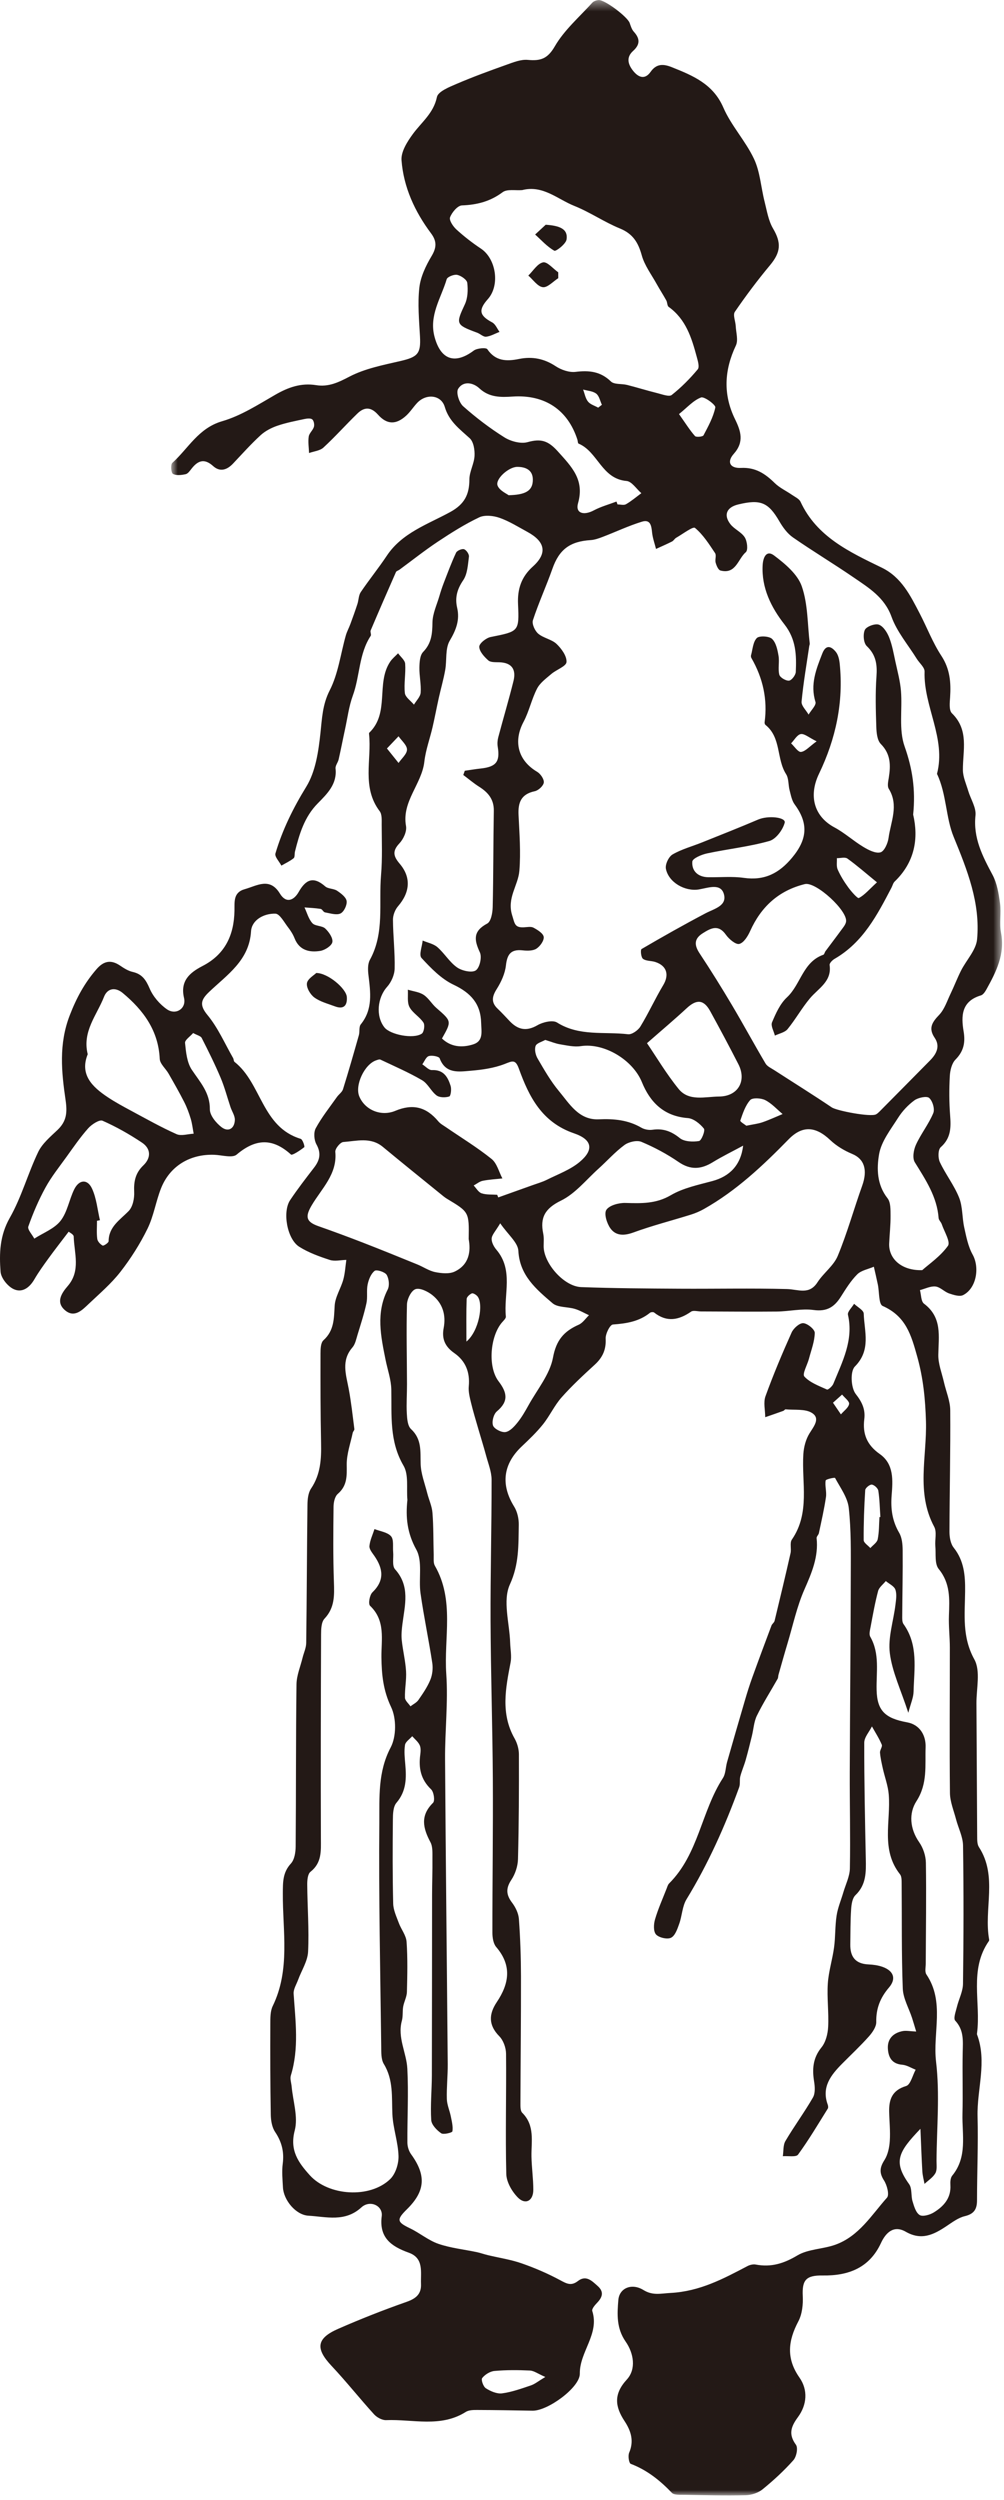 <?xml version="1.0" encoding="UTF-8"?>
<svg width="96px" height="239px" viewBox="0 0 96 239" version="1.1" xmlns="http://www.w3.org/2000/svg" xmlns:xlink="http://www.w3.org/1999/xlink">
    <!-- Generator: Sketch 60 (88103) - https://sketch.com -->
    <title>figure7</title>
    <desc>Created with Sketch.</desc>
    <defs>
        <polygon id="path-1" points="0.882 0.437 80.328 0.437 80.328 238.992 0.882 238.992"></polygon>
    </defs>
    <g id="页面-1" stroke="none" stroke-width="1" fill="none" fill-rule="evenodd">
        <g id="桌面端-HD" transform="translate(-583, -685)">
            <g id="figure7" transform="translate(583, 684)">
                <g id="编组" transform="translate(15.484, 0.572)">
                    <mask id="mask-2" fill="white">
                        <use xlink:href="#path-1"></use>
                    </mask>
                    <g id="Clip-2"></g>
                    <path d="M64.164,134.529 C64.473,134.982 64.698,135.312 64.922,135.643 C65.202,135.314 65.643,135.012 65.705,134.648 C65.749,134.393 65.277,134.052 65.035,133.75 C64.779,133.979 64.523,134.208 64.164,134.529 M41.713,39.401 L42.067,39.125 C41.894,38.761 41.813,38.286 41.526,38.062 C41.205,37.812 40.698,37.789 40.272,37.668 C40.42,38.058 40.489,38.508 40.74,38.82 C40.959,39.095 41.381,39.214 41.713,39.401 M62.599,71.3 C61.859,70.937 61.429,70.545 61.084,70.607 C60.732,70.671 60.464,71.18 60.159,71.494 C60.477,71.788 60.826,72.345 61.105,72.313 C61.526,72.266 61.898,71.807 62.599,71.3 M21.515,71.983 C21.971,72.55 22.298,72.959 22.625,73.367 C22.915,72.941 23.431,72.514 23.432,72.087 C23.433,71.664 22.914,71.239 22.624,70.817 C22.296,71.161 21.97,71.505 21.515,71.983 M29.114,128.684 C30.325,127.673 30.764,125.078 30.17,124.357 C30.046,124.208 29.749,124.026 29.63,124.078 C29.418,124.169 29.143,124.422 29.136,124.615 C29.091,125.864 29.114,127.113 29.114,128.684 M33.147,47.771 C34.65,47.734 35.481,47.424 35.464,46.258 C35.453,45.365 34.784,45.056 33.964,45.062 C33.155,45.068 31.85,46.227 32.094,46.854 C32.279,47.331 32.963,47.623 33.147,47.771 M55.88,108.048 C56.546,107.91 57.003,107.862 57.427,107.715 C58.078,107.49 58.707,107.196 59.346,106.932 C58.8,106.475 58.307,105.916 57.686,105.601 C57.289,105.398 56.463,105.353 56.249,105.594 C55.779,106.123 55.54,106.866 55.303,107.554 C55.267,107.662 55.747,107.939 55.88,108.048 M68.607,145.461 C68.636,145.459 68.666,145.457 68.696,145.455 C68.639,144.615 68.625,143.77 68.498,142.941 C68.462,142.707 68.11,142.383 67.875,142.358 C67.676,142.338 67.258,142.681 67.246,142.881 C67.145,144.474 67.088,146.071 67.099,147.665 C67.101,147.92 67.514,148.172 67.737,148.425 C67.98,148.148 68.373,147.9 68.438,147.589 C68.58,146.897 68.561,146.172 68.607,145.461 M68.369,84.779 C67.291,83.899 66.449,83.158 65.539,82.505 C65.316,82.345 64.875,82.474 64.536,82.47 C64.554,82.835 64.475,83.242 64.614,83.556 C64.879,84.154 65.232,84.725 65.62,85.257 C65.913,85.66 66.517,86.345 66.636,86.282 C67.182,85.993 67.603,85.485 68.369,84.779 M49.441,40.014 C50.089,40.932 50.481,41.564 50.969,42.116 C51.079,42.242 51.711,42.183 51.782,42.048 C52.236,41.188 52.721,40.308 52.914,39.378 C52.963,39.137 51.856,38.309 51.548,38.426 C50.807,38.706 50.224,39.386 49.441,40.014 M36.658,227.668 C35.94,227.356 35.572,227.072 35.19,227.054 C34.059,227 32.918,226.993 31.794,227.094 C31.371,227.132 30.883,227.44 30.622,227.772 C30.497,227.933 30.724,228.59 30.976,228.75 C31.42,229.034 32.029,229.3 32.523,229.235 C33.461,229.111 34.376,228.778 35.28,228.474 C35.656,228.348 35.98,228.072 36.658,227.668 M46.38,100.156 C47.266,101.457 48.227,103.082 49.407,104.536 C50.394,105.751 51.958,105.265 53.274,105.257 C55.087,105.244 55.931,103.76 55.122,102.174 C54.25,100.467 53.347,98.777 52.424,97.097 C51.808,95.977 51.124,95.935 50.177,96.813 C49.018,97.887 47.806,98.906 46.38,100.156 M43.461,48.377 C43.496,48.469 43.53,48.561 43.564,48.652 C43.838,48.652 44.17,48.751 44.372,48.633 C44.892,48.333 45.354,47.936 45.841,47.577 C45.37,47.171 44.927,46.453 44.423,46.41 C42.037,46.204 41.687,43.617 39.838,42.838 C39.76,42.805 39.767,42.59 39.727,42.463 C38.806,39.604 36.609,38.138 33.539,38.339 C32.388,38.416 31.297,38.433 30.35,37.552 C29.749,36.993 28.808,36.823 28.325,37.598 C28.106,37.949 28.412,38.919 28.799,39.264 C30.026,40.355 31.351,41.365 32.746,42.24 C33.352,42.62 34.307,42.879 34.959,42.698 C36.231,42.343 36.921,42.544 37.85,43.576 C39.186,45.061 40.423,46.291 39.787,48.534 C39.516,49.486 40.31,49.744 41.296,49.22 C41.973,48.859 42.737,48.652 43.461,48.377 M72.696,121.856 C73.339,121.28 74.439,120.537 75.154,119.533 C75.421,119.155 74.801,118.167 74.564,117.463 C74.496,117.256 74.278,117.076 74.264,116.875 C74.113,114.844 73.025,113.221 71.989,111.545 C71.74,111.144 71.871,110.359 72.096,109.867 C72.571,108.826 73.312,107.897 73.753,106.845 C73.916,106.453 73.691,105.688 73.361,105.392 C73.134,105.189 72.312,105.358 71.953,105.619 C71.345,106.062 70.796,106.651 70.396,107.282 C69.69,108.398 68.785,109.539 68.573,110.769 C68.335,112.141 68.357,113.684 69.38,114.984 C69.691,115.38 69.663,116.082 69.669,116.645 C69.679,117.532 69.575,118.421 69.537,119.309 C69.476,120.737 70.689,121.915 72.696,121.856 M36.652,99.845 C36.347,100.021 35.825,100.15 35.729,100.423 C35.607,100.769 35.724,101.289 35.926,101.631 C36.549,102.7 37.171,103.791 37.96,104.739 C38.971,105.951 39.861,107.521 41.769,107.435 C43.23,107.37 44.572,107.496 45.844,108.237 C46.136,108.407 46.559,108.483 46.897,108.434 C47.924,108.285 48.709,108.578 49.519,109.232 C49.941,109.574 50.758,109.607 51.352,109.512 C51.587,109.475 51.97,108.51 51.819,108.321 C51.453,107.862 50.834,107.359 50.281,107.317 C47.972,107.141 46.667,105.782 45.894,103.885 C45.028,101.758 42.294,100.1 40.043,100.44 C39.407,100.537 38.716,100.371 38.06,100.264 C37.619,100.192 37.196,100.011 36.652,99.845 M32.345,117.377 C31.894,118.14 31.551,118.476 31.528,118.831 C31.505,119.18 31.733,119.61 31.978,119.899 C33.64,121.853 32.667,124.154 32.886,126.293 C32.903,126.464 32.671,126.673 32.527,126.84 C31.386,128.151 31.132,131.093 32.189,132.481 C33.008,133.555 33.173,134.394 32.032,135.35 C31.715,135.616 31.525,136.329 31.658,136.709 C31.772,137.033 32.469,137.391 32.846,137.335 C33.268,137.273 33.685,136.811 33.989,136.435 C34.401,135.925 34.732,135.346 35.051,134.771 C35.883,133.265 37.096,131.817 37.392,130.212 C37.698,128.548 38.433,127.699 39.852,127.071 C40.24,126.899 40.51,126.474 40.833,126.164 C40.384,125.958 39.952,125.699 39.482,125.56 C38.773,125.348 37.843,125.439 37.35,125.018 C35.795,123.686 34.203,122.367 34.08,120.01 C34.039,119.214 33.094,118.465 32.345,117.377 M29.33,118.882 C29.374,116.301 29.372,116.304 27.272,115.043 C27.041,114.905 26.834,114.728 26.625,114.557 C24.788,113.065 22.944,111.581 21.122,110.071 C19.961,109.109 18.617,109.515 17.343,109.605 C17.052,109.626 16.548,110.243 16.577,110.546 C16.783,112.679 15.264,114.056 14.315,115.667 C13.673,116.756 13.784,117.239 14.974,117.655 C16.41,118.158 17.838,118.689 19.257,119.239 C20.985,119.91 22.703,120.61 24.419,121.309 C24.998,121.545 25.537,121.923 26.136,122.043 C26.736,122.163 27.483,122.236 27.996,121.99 C29.402,121.319 29.54,120.027 29.33,118.882 M32.057,114.649 C32.091,114.734 32.125,114.818 32.158,114.902 C33.244,114.514 34.329,114.128 35.413,113.739 C35.879,113.57 36.363,113.436 36.803,113.217 C37.866,112.685 39.039,112.261 39.929,111.521 C41.321,110.363 41.163,109.379 39.412,108.779 C36.321,107.723 35.096,105.27 34.128,102.59 C33.796,101.671 33.502,101.861 32.758,102.151 C31.755,102.54 30.629,102.701 29.541,102.791 C28.401,102.886 27.123,103.115 26.557,101.609 C26.488,101.422 25.827,101.297 25.519,101.39 C25.253,101.469 25.098,101.903 24.896,102.179 C25.202,102.372 25.516,102.741 25.813,102.728 C26.942,102.678 27.338,103.405 27.602,104.234 C27.703,104.549 27.622,105.203 27.47,105.253 C27.107,105.371 26.542,105.364 26.258,105.151 C25.728,104.752 25.432,104.024 24.874,103.698 C23.6,102.953 22.23,102.363 20.89,101.727 C20.791,101.68 20.622,101.751 20.494,101.793 C19.371,102.159 18.425,104.18 18.872,105.249 C19.42,106.564 20.972,107.186 22.309,106.626 C23.99,105.922 25.274,106.248 26.43,107.634 C26.623,107.865 26.913,108.02 27.169,108.196 C28.626,109.195 30.144,110.12 31.516,111.222 C32.035,111.638 32.218,112.454 32.554,113.088 C31.927,113.158 31.289,113.189 30.674,113.313 C30.366,113.375 30.095,113.608 29.808,113.763 C30.057,114.022 30.262,114.409 30.567,114.51 C31.027,114.662 31.556,114.613 32.057,114.649 M34.443,18.602 C33.811,18.654 33.004,18.485 32.579,18.801 C31.395,19.685 30.139,20.011 28.684,20.065 C28.272,20.08 27.726,20.732 27.55,21.201 C27.444,21.489 27.839,22.077 28.161,22.371 C28.888,23.035 29.676,23.647 30.499,24.194 C31.958,25.167 32.337,27.702 31.17,29.016 C30.23,30.074 30.353,30.597 31.583,31.253 C31.891,31.418 32.052,31.847 32.279,32.156 C31.852,32.321 31.436,32.568 30.996,32.619 C30.73,32.649 30.439,32.345 30.143,32.236 C28.081,31.476 28.089,31.4 28.964,29.522 C29.245,28.92 29.273,28.143 29.195,27.471 C29.16,27.171 28.614,26.79 28.238,26.706 C27.935,26.639 27.295,26.892 27.227,27.123 C26.694,28.922 25.519,30.58 26.066,32.629 C26.649,34.815 28.001,35.302 29.816,33.944 C30.124,33.712 30.998,33.639 31.114,33.813 C31.897,34.969 32.963,34.985 34.144,34.745 C35.417,34.487 36.548,34.713 37.649,35.439 C38.178,35.788 38.941,36.053 39.551,35.979 C40.856,35.819 41.94,35.938 42.931,36.898 C43.244,37.204 43.959,37.096 44.477,37.227 C45.45,37.474 46.411,37.775 47.387,38.017 C47.84,38.13 48.498,38.384 48.744,38.188 C49.657,37.468 50.488,36.627 51.231,35.737 C51.422,35.507 51.238,34.918 51.13,34.518 C50.645,32.72 50.101,30.95 48.451,29.765 C48.304,29.658 48.331,29.341 48.226,29.151 C47.933,28.62 47.601,28.112 47.307,27.583 C46.807,26.677 46.146,25.809 45.879,24.838 C45.543,23.625 45.043,22.783 43.791,22.271 C42.291,21.659 40.932,20.713 39.429,20.113 C37.827,19.473 36.422,18.094 34.443,18.602 M55.574,109.952 C54.547,110.508 53.582,110.977 52.675,111.533 C51.553,112.224 50.546,112.302 49.393,111.511 C48.291,110.754 47.084,110.109 45.848,109.59 C45.417,109.41 44.632,109.593 44.226,109.892 C43.324,110.556 42.57,111.411 41.734,112.165 C40.566,113.216 39.526,114.537 38.158,115.207 C36.617,115.96 36.144,116.84 36.458,118.361 C36.538,118.748 36.499,119.161 36.498,119.561 C36.489,121.186 38.427,123.413 40.086,123.476 C43.227,123.593 46.372,123.609 49.515,123.629 C52.934,123.65 56.356,123.57 59.773,123.662 C60.846,123.692 61.886,124.251 62.681,123.017 C63.255,122.128 64.23,121.434 64.62,120.491 C65.527,118.304 66.159,116.009 66.958,113.777 C67.497,112.266 67.153,111.222 66.003,110.746 C65.244,110.431 64.491,109.979 63.904,109.422 C62.505,108.093 61.233,108.006 59.921,109.349 C57.465,111.861 54.919,114.268 51.809,116.019 C51.421,116.236 51.001,116.416 50.575,116.549 C48.742,117.121 46.874,117.598 45.075,118.256 C44.166,118.588 43.388,118.574 42.876,117.853 C42.535,117.373 42.25,116.442 42.5,116.082 C42.801,115.648 43.699,115.411 44.326,115.43 C45.84,115.475 47.239,115.521 48.659,114.69 C49.834,114.001 51.271,113.704 52.622,113.34 C54.3,112.89 55.35,111.81 55.574,109.952 M23.471,143.822 C23.368,142.719 23.612,141.422 23.1,140.548 C21.732,138.209 21.979,135.75 21.932,133.267 C21.914,132.319 21.574,131.378 21.384,130.433 C20.931,128.181 20.445,125.941 21.584,123.713 C21.777,123.336 21.71,122.676 21.487,122.303 C21.322,122.028 20.521,121.778 20.339,121.922 C19.984,122.201 19.77,122.747 19.67,123.218 C19.546,123.802 19.681,124.441 19.553,125.025 C19.332,126.04 19.007,127.034 18.703,128.032 C18.575,128.45 18.486,128.932 18.212,129.248 C17.129,130.495 17.597,131.819 17.853,133.172 C18.096,134.453 18.234,135.754 18.4,137.048 C18.415,137.16 18.268,137.283 18.242,137.409 C18.03,138.419 17.659,139.434 17.669,140.444 C17.681,141.509 17.735,142.448 16.82,143.24 C16.533,143.488 16.414,144.041 16.409,144.457 C16.383,146.863 16.36,149.272 16.444,151.676 C16.488,152.952 16.527,154.129 15.546,155.172 C15.236,155.502 15.219,156.173 15.217,156.69 C15.191,163.196 15.179,169.702 15.199,176.209 C15.202,177.384 15.299,178.506 14.204,179.374 C13.932,179.588 13.89,180.187 13.893,180.608 C13.909,182.745 14.078,184.887 13.975,187.015 C13.93,187.923 13.349,188.803 13.021,189.699 C12.859,190.139 12.563,190.597 12.592,191.03 C12.767,193.647 13.122,196.258 12.326,198.848 C12.23,199.161 12.371,199.546 12.403,199.897 C12.53,201.306 13.036,202.81 12.698,204.104 C12.2,206.002 13.038,207.16 14.14,208.384 C15.923,210.361 19.882,210.627 21.819,208.757 C22.34,208.253 22.641,207.287 22.621,206.546 C22.583,205.21 22.094,203.889 22.035,202.551 C21.963,200.907 22.145,199.272 21.218,197.75 C20.942,197.296 20.976,196.626 20.968,196.055 C20.88,188.927 20.723,181.8 20.786,174.674 C20.805,172.279 20.633,169.832 21.868,167.491 C22.423,166.441 22.426,164.703 21.913,163.626 C21.157,162.04 21.006,160.526 20.987,158.863 C20.967,157.182 21.401,155.37 19.9,153.942 C19.711,153.761 19.856,152.917 20.126,152.656 C21.311,151.508 21.146,150.384 20.31,149.172 C20.106,148.878 19.811,148.528 19.84,148.228 C19.891,147.678 20.151,147.146 20.323,146.608 C20.866,146.822 21.562,146.907 21.904,147.292 C22.187,147.614 22.06,148.287 22.109,148.804 C22.162,149.365 21.986,150.114 22.292,150.454 C23.748,152.075 23.228,153.869 22.998,155.664 C22.932,156.179 22.878,156.711 22.931,157.223 C23.032,158.219 23.283,159.203 23.342,160.201 C23.392,161.04 23.21,161.891 23.237,162.733 C23.246,163.012 23.58,163.28 23.764,163.555 C24.021,163.355 24.348,163.202 24.523,162.949 C24.95,162.332 25.387,161.699 25.665,161.014 C25.863,160.528 25.928,159.927 25.849,159.406 C25.509,157.182 25.041,154.975 24.725,152.748 C24.527,151.348 24.945,149.697 24.318,148.564 C23.446,146.986 23.291,145.482 23.471,143.822 M71.83,78.302 C72.356,80.553 72.008,82.832 70.064,84.701 C69.91,84.848 69.86,85.096 69.756,85.294 C68.392,87.903 67.042,90.52 64.316,92.095 C64.102,92.219 63.814,92.514 63.841,92.689 C64.072,94.266 62.759,94.911 61.949,95.884 C61.177,96.81 60.585,97.877 59.824,98.811 C59.562,99.131 59.023,99.232 58.609,99.432 C58.504,99.005 58.196,98.495 58.335,98.165 C58.693,97.315 59.101,96.392 59.761,95.777 C61.088,94.542 61.276,92.395 63.242,91.703 C63.338,91.669 63.366,91.471 63.446,91.363 C63.942,90.693 64.452,90.031 64.944,89.355 C65.125,89.107 65.353,88.848 65.411,88.565 C65.624,87.532 62.526,84.688 61.472,84.948 C58.953,85.571 57.28,87.134 56.245,89.436 C56.025,89.925 55.637,90.561 55.204,90.669 C54.869,90.754 54.219,90.208 53.928,89.795 C53.202,88.762 52.476,89.165 51.708,89.65 C50.871,90.177 50.892,90.787 51.412,91.572 C52.487,93.197 53.518,94.853 54.511,96.527 C55.606,98.372 56.624,100.258 57.716,102.103 C57.88,102.381 58.258,102.547 58.555,102.739 C60.386,103.923 62.237,105.077 64.046,106.294 C64.536,106.623 67.775,107.24 68.284,106.959 C68.401,106.894 68.506,106.8 68.601,106.705 C70.217,105.073 71.835,103.442 73.446,101.805 C74.063,101.179 74.436,100.455 73.887,99.644 C73.263,98.722 73.644,98.154 74.32,97.447 C74.834,96.906 75.076,96.112 75.412,95.416 C75.76,94.691 76.047,93.935 76.409,93.216 C76.918,92.21 77.845,91.259 77.942,90.228 C78.263,86.768 77.014,83.63 75.703,80.435 C74.939,78.573 75.025,76.335 74.108,74.41 C74.999,71.009 72.81,67.956 72.922,64.633 C72.936,64.232 72.427,63.818 72.17,63.404 C71.346,62.077 70.28,60.832 69.763,59.399 C69.089,57.53 67.588,56.627 66.124,55.623 C64.218,54.315 62.228,53.121 60.329,51.802 C59.795,51.43 59.368,50.838 59.037,50.268 C57.987,48.462 57.252,48.133 55.096,48.656 C54.002,48.92 53.673,49.655 54.353,50.536 C54.726,51.02 55.411,51.294 55.728,51.799 C55.964,52.175 56.06,53.017 55.829,53.217 C55.074,53.865 54.885,55.359 53.403,54.969 C53.191,54.913 53.022,54.499 52.945,54.221 C52.863,53.929 53.036,53.524 52.889,53.304 C52.315,52.447 51.746,51.541 50.966,50.894 C50.776,50.737 49.785,51.488 49.173,51.838 C49.02,51.926 48.927,52.118 48.772,52.197 C48.272,52.45 47.754,52.672 47.242,52.907 C47.113,52.39 46.926,51.881 46.869,51.358 C46.802,50.734 46.737,50.045 45.899,50.301 C44.622,50.693 43.407,51.272 42.155,51.751 C41.783,51.893 41.387,52.036 40.995,52.062 C38.991,52.187 37.979,52.975 37.337,54.801 C36.755,56.453 36.018,58.055 35.474,59.717 C35.358,60.071 35.654,60.728 35.976,61.005 C36.476,61.434 37.269,61.546 37.737,61.992 C38.211,62.445 38.725,63.16 38.684,63.723 C38.655,64.13 37.72,64.445 37.238,64.857 C36.74,65.284 36.156,65.705 35.87,66.257 C35.347,67.268 35.114,68.425 34.581,69.429 C33.577,71.311 34.046,73.128 35.877,74.214 C36.202,74.407 36.55,74.917 36.513,75.239 C36.476,75.554 36,75.996 35.648,76.07 C34.323,76.35 34.041,77.171 34.098,78.341 C34.183,80.12 34.322,81.915 34.176,83.683 C34.06,85.09 32.965,86.277 33.49,87.94 C33.734,88.711 33.718,89.115 34.585,89.081 C34.903,89.068 35.282,88.983 35.528,89.115 C35.921,89.326 36.464,89.664 36.504,89.998 C36.546,90.354 36.162,90.892 35.809,91.121 C35.477,91.336 34.932,91.332 34.496,91.283 C33.341,91.155 33.009,91.682 32.891,92.732 C32.803,93.507 32.439,94.303 32.014,94.977 C31.558,95.698 31.459,96.259 32.11,96.872 C32.503,97.244 32.867,97.645 33.239,98.037 C34.021,98.864 34.831,99.064 35.91,98.438 C36.424,98.14 37.367,97.921 37.777,98.18 C39.902,99.523 42.298,99.034 44.57,99.303 C44.936,99.347 45.526,98.928 45.747,98.567 C46.533,97.28 47.158,95.899 47.933,94.605 C48.521,93.626 48.28,92.75 47.168,92.393 C46.78,92.269 46.289,92.316 45.996,92.093 C45.803,91.945 45.74,91.228 45.86,91.157 C47.874,89.977 49.911,88.83 51.977,87.74 C52.815,87.299 54.056,87.03 53.731,85.898 C53.433,84.863 52.3,85.285 51.461,85.436 C51.416,85.444 51.371,85.455 51.327,85.462 C49.995,85.67 48.445,84.78 48.188,83.489 C48.104,83.07 48.448,82.333 48.825,82.114 C49.691,81.61 50.699,81.343 51.643,80.963 C53.433,80.245 55.228,79.539 57,78.781 C57.991,78.359 59.68,78.561 59.547,79.081 C59.371,79.76 58.713,80.65 58.078,80.829 C56.139,81.376 54.103,81.592 52.122,82.015 C51.595,82.127 50.739,82.492 50.714,82.794 C50.642,83.68 51.236,84.273 52.236,84.291 C53.373,84.31 54.527,84.194 55.642,84.353 C57.627,84.633 59.016,83.91 60.25,82.428 C61.704,80.682 61.847,79.159 60.502,77.335 C60.227,76.963 60.139,76.445 60.016,75.981 C59.881,75.47 59.946,74.857 59.679,74.437 C58.744,72.969 59.23,70.944 57.704,69.726 C57.647,69.678 57.615,69.556 57.626,69.476 C57.921,67.29 57.465,65.254 56.366,63.341 C56.324,63.268 56.305,63.159 56.326,63.079 C56.485,62.511 56.51,61.81 56.879,61.427 C57.109,61.189 58.054,61.238 58.336,61.504 C58.721,61.868 58.859,62.549 58.956,63.117 C59.059,63.71 58.886,64.356 59.032,64.93 C59.101,65.197 59.659,65.529 59.96,65.498 C60.212,65.472 60.593,64.971 60.607,64.668 C60.677,63.07 60.648,61.561 59.523,60.122 C58.259,58.507 57.317,56.632 57.438,54.457 C57.478,53.742 57.783,52.968 58.534,53.534 C59.589,54.329 60.783,55.329 61.182,56.483 C61.775,58.192 61.723,60.114 61.941,61.944 C61.95,62.029 61.906,62.117 61.893,62.205 C61.635,63.97 61.327,65.731 61.161,67.503 C61.125,67.894 61.595,68.328 61.831,68.743 C62.067,68.333 62.586,67.84 62.489,67.531 C61.968,65.86 62.558,64.399 63.141,62.906 C63.487,62.019 63.989,62.2 64.434,62.745 C64.669,63.032 64.765,63.476 64.805,63.86 C65.187,67.554 64.439,71.049 62.832,74.392 C61.787,76.564 62.401,78.508 64.3,79.526 C65.275,80.047 66.108,80.815 67.059,81.388 C67.551,81.686 68.226,82.037 68.697,81.915 C69.063,81.821 69.407,81.054 69.475,80.549 C69.684,78.992 70.48,77.426 69.498,75.838 C69.339,75.58 69.443,75.133 69.499,74.784 C69.686,73.606 69.698,72.528 68.74,71.556 C68.388,71.2 68.324,70.48 68.306,69.92 C68.253,68.317 68.207,66.706 68.321,65.108 C68.403,63.974 68.289,63.049 67.396,62.197 C67.083,61.9 67.017,61.069 67.211,60.645 C67.359,60.323 68.194,60.015 68.551,60.147 C68.984,60.307 69.348,60.894 69.538,61.373 C69.828,62.104 69.961,62.898 70.13,63.672 C70.332,64.607 70.589,65.542 70.665,66.489 C70.808,68.26 70.442,70.173 71.011,71.783 C71.752,73.877 72.075,75.9 71.83,78.302 M71.367,164.173 C70.655,161.984 69.822,160.264 69.599,158.472 C69.411,156.973 69.949,155.391 70.137,153.842 C70.196,153.36 70.282,152.825 70.128,152.394 C70.008,152.058 69.532,151.845 69.214,151.578 C68.96,151.895 68.571,152.177 68.477,152.534 C68.176,153.67 67.973,154.833 67.755,155.99 C67.699,156.289 67.596,156.671 67.728,156.901 C68.659,158.531 68.291,160.29 68.336,162.009 C68.386,163.974 69.157,164.702 71.241,165.081 C72.492,165.308 73.059,166.353 73.02,167.463 C72.958,169.196 73.23,170.943 72.143,172.625 C71.41,173.763 71.502,175.249 72.407,176.547 C72.79,177.095 73.038,177.848 73.047,178.511 C73.097,181.719 73.046,184.929 73.034,188.138 C73.033,188.494 72.927,188.936 73.099,189.19 C74.87,191.81 73.691,194.756 74.02,197.526 C74.391,200.647 74.083,203.845 74.064,207.009 C74.062,207.409 74.133,207.875 73.952,208.192 C73.723,208.595 73.271,208.877 72.916,209.211 C72.843,208.813 72.732,208.417 72.708,208.016 C72.634,206.77 72.594,205.522 72.526,203.944 C70.392,206.17 69.904,207.086 71.443,209.232 C71.741,209.648 71.609,210.338 71.771,210.872 C71.916,211.348 72.084,211.956 72.45,212.185 C72.738,212.366 73.422,212.172 73.797,211.941 C74.757,211.353 75.466,210.56 75.391,209.325 C75.372,209.025 75.39,208.635 75.564,208.423 C77.038,206.626 76.496,204.519 76.545,202.514 C76.594,200.554 76.528,198.591 76.566,196.63 C76.587,195.554 76.701,194.52 75.854,193.606 C75.655,193.392 75.903,192.743 76.008,192.308 C76.187,191.562 76.584,190.83 76.595,190.088 C76.655,185.678 76.664,181.266 76.599,176.857 C76.585,176.02 76.149,175.192 75.93,174.354 C75.712,173.518 75.356,172.677 75.347,171.834 C75.296,167.201 75.34,162.569 75.337,157.935 C75.336,156.912 75.212,155.887 75.25,154.865 C75.307,153.3 75.399,151.803 74.275,150.428 C73.867,149.929 74.018,148.982 73.951,148.237 C73.897,147.618 74.109,146.886 73.842,146.389 C72.091,143.125 73.153,139.673 73.054,136.31 C72.992,134.218 72.803,132.23 72.229,130.161 C71.639,128.038 71.139,126.265 68.911,125.277 C68.523,125.104 68.602,123.943 68.454,123.24 C68.336,122.667 68.2,122.098 68.071,121.527 C67.534,121.761 66.867,121.874 66.483,122.257 C65.858,122.881 65.383,123.662 64.904,124.414 C64.295,125.37 63.588,125.839 62.314,125.665 C61.171,125.508 59.969,125.801 58.791,125.813 C56.374,125.839 53.955,125.81 51.539,125.803 C51.22,125.803 50.809,125.676 50.597,125.822 C49.417,126.638 48.27,126.864 47.059,125.904 C46.981,125.843 46.751,125.863 46.665,125.932 C45.629,126.767 44.418,126.959 43.119,127.052 C42.842,127.072 42.404,127.943 42.428,128.403 C42.482,129.44 42.145,130.196 41.391,130.888 C40.293,131.894 39.195,132.91 38.212,134.021 C37.524,134.799 37.085,135.783 36.433,136.598 C35.825,137.358 35.108,138.04 34.396,138.714 C32.608,140.409 32.386,142.373 33.676,144.456 C33.984,144.951 34.131,145.623 34.12,146.21 C34.083,148.127 34.162,149.953 33.271,151.901 C32.564,153.45 33.237,155.6 33.297,157.483 C33.316,158.111 33.452,158.76 33.337,159.362 C32.864,161.818 32.374,164.248 33.715,166.619 C33.969,167.067 34.13,167.628 34.132,168.137 C34.143,171.48 34.132,174.824 34.045,178.166 C34.027,178.834 33.785,179.576 33.413,180.138 C32.875,180.947 32.903,181.564 33.476,182.32 C33.813,182.763 34.092,183.345 34.132,183.883 C34.265,185.704 34.327,187.533 34.331,189.358 C34.338,193.41 34.292,197.461 34.279,201.513 C34.278,201.819 34.269,202.229 34.452,202.412 C35.675,203.632 35.312,205.133 35.334,206.58 C35.352,207.648 35.512,208.714 35.51,209.781 C35.508,210.836 34.752,211.242 34.032,210.512 C33.463,209.935 32.945,209.034 32.926,208.264 C32.832,204.433 32.939,200.598 32.903,196.766 C32.897,196.197 32.648,195.491 32.255,195.092 C31.195,194.016 31.261,192.96 32.019,191.828 C33.207,190.056 33.476,188.333 31.965,186.568 C31.681,186.236 31.598,185.656 31.598,185.191 C31.594,180.289 31.668,175.386 31.639,170.485 C31.609,165.453 31.444,160.421 31.422,155.389 C31.403,150.891 31.527,146.393 31.521,141.895 C31.52,141.129 31.202,140.359 30.999,139.599 C30.77,138.745 30.501,137.901 30.256,137.05 C30.012,136.204 29.753,135.36 29.547,134.505 C29.425,133.996 29.29,133.458 29.339,132.951 C29.463,131.631 29.04,130.542 27.962,129.79 C27.061,129.163 26.742,128.421 26.939,127.383 C27.173,126.153 26.851,125.039 25.861,124.244 C25.424,123.893 24.664,123.523 24.241,123.673 C23.831,123.82 23.444,124.614 23.429,125.135 C23.361,127.673 23.425,130.214 23.432,132.754 C23.435,133.69 23.364,134.629 23.415,135.561 C23.444,136.072 23.491,136.743 23.817,137.048 C24.864,138.02 24.701,139.181 24.738,140.391 C24.766,141.32 25.131,142.241 25.364,143.162 C25.524,143.797 25.82,144.417 25.868,145.058 C25.972,146.389 25.947,147.729 25.985,149.066 C25.995,149.42 25.936,149.835 26.099,150.118 C27.997,153.412 26.949,157.011 27.188,160.463 C27.374,163.163 27.056,165.893 27.072,168.609 C27.134,178.326 27.247,188.041 27.327,197.758 C27.336,198.871 27.21,199.986 27.242,201.098 C27.258,201.65 27.509,202.194 27.62,202.747 C27.714,203.225 27.848,203.725 27.775,204.185 C27.755,204.312 26.921,204.523 26.698,204.369 C26.276,204.074 25.777,203.56 25.749,203.11 C25.66,201.693 25.804,200.264 25.809,198.838 C25.825,193.09 25.821,187.342 25.83,181.593 C25.831,180.434 25.878,179.276 25.864,178.117 C25.859,177.588 25.907,176.985 25.674,176.546 C24.963,175.211 24.672,174.008 25.921,172.78 C26.121,172.583 25.999,171.74 25.734,171.488 C24.742,170.541 24.531,169.443 24.7,168.182 C24.74,167.878 24.767,167.521 24.643,167.26 C24.491,166.938 24.177,166.691 23.931,166.412 C23.69,166.689 23.29,166.941 23.241,167.248 C23.146,167.853 23.216,168.49 23.269,169.109 C23.383,170.42 23.379,171.657 22.425,172.775 C22.102,173.153 22.087,173.855 22.082,174.409 C22.055,177.077 22.047,179.747 22.112,182.414 C22.127,183.035 22.425,183.659 22.648,184.263 C22.873,184.874 23.349,185.449 23.392,186.062 C23.503,187.657 23.465,189.263 23.424,190.863 C23.412,191.33 23.154,191.787 23.068,192.259 C22.988,192.706 23.061,193.185 22.941,193.618 C22.501,195.223 23.385,196.669 23.464,198.189 C23.588,200.542 23.454,202.907 23.47,205.265 C23.472,205.639 23.604,206.071 23.824,206.375 C25.284,208.386 25.188,209.9 23.435,211.626 C22.409,212.637 22.47,212.856 23.727,213.46 C24.657,213.906 25.476,214.61 26.438,214.941 C27.612,215.345 28.884,215.474 30.11,215.734 C30.463,215.809 30.803,215.934 31.154,216.018 C32.232,216.277 33.346,216.441 34.387,216.803 C35.651,217.243 36.895,217.779 38.07,218.411 C38.69,218.744 39.128,218.997 39.772,218.498 C40.558,217.89 41.119,218.489 41.663,218.971 C42.288,219.523 42.126,220.041 41.608,220.579 C41.397,220.799 41.084,221.163 41.147,221.36 C41.856,223.572 39.926,225.261 39.957,227.357 C39.975,228.663 36.9,230.916 35.443,230.892 C33.667,230.862 31.892,230.829 30.117,230.823 C29.759,230.822 29.334,230.831 29.054,231.009 C26.647,232.533 23.989,231.692 21.438,231.795 C21.056,231.811 20.552,231.535 20.283,231.24 C18.902,229.722 17.629,228.109 16.223,226.614 C14.668,224.963 14.757,223.983 16.846,223.068 C18.994,222.126 21.183,221.263 23.4,220.485 C24.315,220.163 24.81,219.723 24.771,218.781 C24.724,217.656 25.071,216.314 23.605,215.788 C21.895,215.173 20.754,214.338 21.016,212.294 C21.145,211.291 19.889,210.707 19.068,211.458 C17.502,212.889 15.719,212.351 14.002,212.25 C12.789,212.178 11.63,210.75 11.57,209.545 C11.531,208.789 11.454,208.018 11.551,207.275 C11.698,206.152 11.458,205.194 10.821,204.244 C10.521,203.796 10.417,203.157 10.407,202.6 C10.357,199.705 10.354,196.809 10.364,193.914 C10.366,193.34 10.353,192.7 10.594,192.205 C12.289,188.722 11.535,185.036 11.559,181.427 C11.567,180.364 11.541,179.445 12.332,178.583 C12.676,178.207 12.78,177.517 12.786,176.968 C12.829,171.797 12.799,166.626 12.866,161.455 C12.875,160.604 13.241,159.757 13.447,158.909 C13.562,158.438 13.789,157.971 13.795,157.499 C13.852,153.091 13.861,148.68 13.915,144.27 C13.922,143.751 13.983,143.143 14.26,142.732 C15.171,141.38 15.249,139.912 15.216,138.372 C15.155,135.519 15.157,132.666 15.162,129.814 C15.163,129.385 15.178,128.799 15.445,128.558 C16.477,127.624 16.444,126.479 16.516,125.254 C16.565,124.414 17.103,123.61 17.338,122.768 C17.508,122.156 17.539,121.507 17.632,120.875 C17.102,120.886 16.524,121.033 16.05,120.879 C15.04,120.55 14.009,120.177 13.124,119.617 C11.964,118.88 11.507,116.284 12.258,115.16 C12.972,114.092 13.764,113.069 14.551,112.048 C15.095,111.34 15.244,110.683 14.774,109.833 C14.543,109.415 14.489,108.689 14.708,108.286 C15.279,107.235 16.039,106.283 16.734,105.298 C16.915,105.043 17.226,104.839 17.312,104.563 C17.847,102.848 18.34,101.122 18.83,99.394 C18.927,99.054 18.819,98.598 19.014,98.356 C20.19,96.902 19.938,95.28 19.745,93.636 C19.688,93.16 19.667,92.585 19.884,92.19 C21.303,89.611 20.719,86.793 20.951,84.08 C21.086,82.488 21.017,80.878 21.012,79.276 C21.01,78.838 21.055,78.29 20.82,77.98 C19.086,75.692 20.067,73.075 19.804,70.614 C19.8,70.571 19.795,70.507 19.819,70.483 C21.801,68.585 20.446,65.752 21.821,63.691 C22.023,63.389 22.325,63.15 22.58,62.883 C22.817,63.217 23.234,63.539 23.258,63.887 C23.324,64.816 23.127,65.765 23.228,66.686 C23.271,67.08 23.793,67.425 24.097,67.792 C24.322,67.411 24.71,67.04 24.739,66.646 C24.796,65.854 24.603,65.047 24.618,64.248 C24.629,63.737 24.662,63.076 24.977,62.752 C25.784,61.918 25.853,61.003 25.867,59.937 C25.88,59.089 26.287,58.246 26.531,57.403 C26.652,56.987 26.788,56.571 26.944,56.165 C27.321,55.191 27.682,54.209 28.125,53.264 C28.218,53.066 28.692,52.864 28.889,52.934 C29.113,53.013 29.386,53.416 29.355,53.643 C29.254,54.415 29.218,55.295 28.804,55.904 C28.221,56.761 28.006,57.567 28.228,58.534 C28.494,59.69 28.134,60.639 27.522,61.674 C27.072,62.436 27.253,63.54 27.086,64.48 C26.928,65.372 26.674,66.246 26.476,67.132 C26.268,68.07 26.091,69.016 25.875,69.953 C25.621,71.051 25.218,72.13 25.092,73.24 C24.852,75.389 22.914,77.048 23.339,79.4 C23.431,79.911 23.092,80.647 22.705,81.057 C22.008,81.796 22.134,82.295 22.735,83.002 C23.855,84.319 23.716,85.746 22.574,87.068 C22.286,87.401 22.087,87.926 22.09,88.361 C22.101,89.918 22.289,91.477 22.251,93.031 C22.239,93.623 21.935,94.319 21.531,94.77 C20.611,95.798 20.419,97.56 21.274,98.647 C21.822,99.343 24.025,99.782 24.838,99.253 C25.056,99.112 25.162,98.433 25.007,98.193 C24.65,97.641 23.97,97.273 23.671,96.706 C23.429,96.247 23.55,95.603 23.511,95.043 C24.022,95.199 24.603,95.257 25.027,95.538 C25.504,95.853 25.803,96.409 26.244,96.791 C27.705,98.059 27.715,98.047 26.776,99.71 C27.635,100.535 28.703,100.603 29.749,100.275 C30.767,99.957 30.542,99.039 30.523,98.228 C30.482,96.405 29.556,95.359 27.879,94.566 C26.704,94.009 25.717,92.982 24.82,92.012 C24.553,91.723 24.876,90.915 24.93,90.346 C25.408,90.55 25.975,90.657 26.343,90.98 C27.019,91.57 27.494,92.402 28.216,92.911 C28.68,93.239 29.637,93.452 30.008,93.2 C30.389,92.942 30.613,91.93 30.399,91.473 C29.843,90.279 29.734,89.449 31.102,88.721 C31.466,88.528 31.612,87.701 31.625,87.158 C31.697,84.085 31.681,81.009 31.733,77.933 C31.75,76.862 31.204,76.194 30.342,75.649 C29.807,75.311 29.321,74.896 28.814,74.516 C28.861,74.382 28.91,74.248 28.958,74.113 C29.464,74.041 29.969,73.953 30.476,73.899 C31.961,73.74 32.341,73.248 32.108,71.822 C32.06,71.529 32.081,71.204 32.157,70.916 C32.633,69.119 33.166,67.336 33.614,65.533 C33.875,64.48 33.504,63.78 32.261,63.742 C31.9,63.731 31.43,63.762 31.206,63.563 C30.813,63.215 30.35,62.707 30.341,62.26 C30.336,61.944 30.994,61.415 31.428,61.328 C34.13,60.786 34.167,60.818 34.049,58.177 C33.985,56.753 34.355,55.588 35.466,54.589 C36.875,53.321 36.659,52.209 34.934,51.272 C34.062,50.799 33.209,50.258 32.28,49.933 C31.689,49.727 30.863,49.637 30.336,49.888 C28.961,50.541 27.66,51.363 26.39,52.206 C25.125,53.046 23.935,53.994 22.712,54.892 C22.602,54.972 22.423,55.013 22.378,55.115 C21.56,56.97 20.752,58.829 19.96,60.695 C19.896,60.845 20.041,61.095 19.961,61.218 C18.816,62.959 18.939,65.059 18.251,66.933 C17.88,67.948 17.746,69.046 17.515,70.11 C17.304,71.08 17.118,72.056 16.898,73.024 C16.831,73.325 16.57,73.621 16.6,73.898 C16.765,75.383 15.807,76.31 14.896,77.235 C13.616,78.533 13.14,80.167 12.721,81.838 C12.666,82.052 12.725,82.368 12.593,82.475 C12.242,82.758 11.815,82.953 11.42,83.183 C11.218,82.792 10.762,82.329 10.852,82.019 C11.519,79.763 12.542,77.686 13.796,75.647 C14.696,74.184 14.968,72.258 15.157,70.501 C15.31,69.088 15.347,67.791 16.044,66.424 C16.861,64.824 17.084,62.935 17.582,61.178 C17.689,60.801 17.885,60.451 18.02,60.08 C18.254,59.446 18.483,58.81 18.692,58.168 C18.814,57.793 18.802,57.346 19.01,57.035 C19.808,55.854 20.712,54.742 21.501,53.556 C22.954,51.368 25.411,50.556 27.564,49.379 C28.936,48.629 29.394,47.699 29.397,46.269 C29.398,45.516 29.85,44.771 29.89,44.012 C29.92,43.445 29.802,42.667 29.426,42.322 C28.458,41.44 27.448,40.706 27.046,39.336 C26.705,38.169 25.275,38.026 24.407,38.944 C24.037,39.337 23.747,39.806 23.35,40.168 C22.392,41.042 21.521,41.039 20.657,40.069 C19.974,39.303 19.34,39.33 18.684,39.967 C17.585,41.034 16.566,42.18 15.44,43.218 C15.108,43.522 14.531,43.573 14.067,43.739 C14.047,43.214 13.959,42.678 14.035,42.165 C14.082,41.839 14.434,41.566 14.532,41.235 C14.595,41.021 14.528,40.658 14.373,40.523 C14.226,40.397 13.876,40.435 13.634,40.486 C12.763,40.674 11.878,40.84 11.039,41.129 C10.465,41.326 9.879,41.629 9.439,42.031 C8.511,42.883 7.669,43.825 6.805,44.741 C6.227,45.353 5.559,45.584 4.893,44.983 C4.063,44.234 3.453,44.449 2.846,45.216 C2.68,45.425 2.492,45.712 2.268,45.761 C1.871,45.848 1.355,45.911 1.05,45.729 C0.867,45.619 0.812,44.842 0.995,44.678 C2.527,43.302 3.475,41.36 5.764,40.695 C7.559,40.174 9.206,39.105 10.848,38.161 C12.078,37.455 13.301,37.017 14.739,37.248 C15.915,37.437 16.853,36.999 17.917,36.44 C19.396,35.666 21.138,35.327 22.801,34.943 C24.462,34.558 24.764,34.235 24.674,32.597 C24.588,31.041 24.441,29.465 24.612,27.928 C24.728,26.89 25.23,25.836 25.779,24.916 C26.27,24.096 26.295,23.493 25.731,22.736 C24.172,20.651 23.103,18.321 22.908,15.748 C22.847,14.938 23.452,13.979 23.985,13.25 C24.818,12.111 25.976,11.251 26.293,9.707 C26.401,9.176 27.478,8.746 28.188,8.441 C29.754,7.77 31.36,7.184 32.967,6.611 C33.616,6.38 34.329,6.093 34.98,6.153 C36.201,6.268 36.874,6.055 37.566,4.856 C38.465,3.302 39.916,2.05 41.15,0.686 C41.283,0.538 41.55,0.45 41.76,0.436 C42.355,0.401 44.516,2.039 44.722,2.621 C44.825,2.912 44.919,3.238 45.12,3.46 C45.714,4.115 45.739,4.677 45.052,5.297 C44.38,5.902 44.552,6.573 45.058,7.205 C45.576,7.85 46.187,8.061 46.724,7.298 C47.295,6.486 47.966,6.537 48.752,6.851 C50.78,7.66 52.705,8.46 53.678,10.706 C54.427,12.439 55.809,13.907 56.616,15.625 C57.199,16.867 57.277,18.332 57.62,19.688 C57.843,20.565 57.985,21.511 58.433,22.274 C59.235,23.638 59.186,24.532 58.141,25.785 C56.95,27.213 55.832,28.707 54.782,30.237 C54.577,30.536 54.841,31.133 54.864,31.594 C54.895,32.221 55.121,32.95 54.879,33.461 C53.764,35.818 53.648,38.144 54.793,40.492 C55.353,41.637 55.697,42.671 54.679,43.815 C53.989,44.588 54.312,45.215 55.368,45.161 C56.761,45.092 57.687,45.719 58.592,46.607 C59.06,47.067 59.698,47.358 60.249,47.74 C60.538,47.94 60.932,48.117 61.062,48.398 C62.607,51.741 65.733,53.194 68.831,54.698 C70.715,55.613 71.568,57.37 72.457,59.078 C73.157,60.422 73.698,61.86 74.526,63.122 C75.354,64.384 75.455,65.678 75.363,67.079 C75.328,67.598 75.243,68.331 75.539,68.619 C77.189,70.23 76.574,72.168 76.585,74.044 C76.59,74.71 76.902,75.38 77.097,76.041 C77.333,76.828 77.871,77.637 77.79,78.386 C77.559,80.536 78.459,82.269 79.419,84.065 C79.856,84.88 80.011,85.87 80.137,86.801 C80.261,87.722 80.054,88.693 80.229,89.598 C80.625,91.639 79.775,93.322 78.841,95.006 C78.715,95.231 78.529,95.523 78.31,95.588 C76.438,96.147 76.407,97.556 76.656,99.038 C76.831,100.084 76.67,100.923 75.88,101.722 C75.519,102.089 75.365,102.758 75.334,103.302 C75.267,104.545 75.268,105.8 75.364,107.043 C75.452,108.194 75.461,109.223 74.467,110.102 C74.203,110.336 74.197,111.126 74.38,111.522 C74.926,112.686 75.747,113.734 76.222,114.918 C76.573,115.795 76.504,116.824 76.712,117.767 C76.907,118.651 77.082,119.584 77.515,120.363 C78.207,121.605 77.885,123.592 76.609,124.24 C76.274,124.411 75.69,124.228 75.267,124.082 C74.808,123.923 74.42,123.47 73.968,123.419 C73.491,123.366 72.977,123.635 72.479,123.764 C72.602,124.208 72.574,124.841 72.871,125.064 C74.629,126.387 74.261,128.176 74.235,129.956 C74.222,130.824 74.577,131.698 74.774,132.568 C74.979,133.462 75.368,134.352 75.376,135.247 C75.406,139.122 75.31,142.998 75.302,146.875 C75.302,147.385 75.404,148.006 75.708,148.388 C76.708,149.648 76.814,151.059 76.798,152.563 C76.777,154.754 76.488,156.908 77.679,159.063 C78.294,160.179 77.871,161.851 77.881,163.271 C77.911,167.506 77.921,171.739 77.951,175.972 C77.954,176.322 77.943,176.739 78.119,177.011 C79.936,179.811 78.564,182.935 79.097,185.86 C79.104,185.901 79.097,185.956 79.073,185.99 C77.155,188.737 78.32,191.864 77.938,194.799 C77.931,194.843 77.923,194.893 77.939,194.932 C78.917,197.537 77.92,200.158 77.988,202.771 C78.057,205.439 77.938,208.111 77.936,210.782 C77.935,211.613 77.67,212.079 76.769,212.295 C76.14,212.445 75.568,212.881 75.013,213.25 C73.797,214.061 72.631,214.652 71.118,213.782 C69.962,213.119 69.206,213.884 68.753,214.863 C67.657,217.228 65.658,218.003 63.189,217.966 C61.588,217.941 61.199,218.396 61.274,219.929 C61.314,220.735 61.22,221.653 60.852,222.351 C59.872,224.205 59.674,225.892 60.959,227.726 C61.789,228.912 61.679,230.327 60.816,231.502 C60.15,232.407 59.883,233.137 60.62,234.146 C60.841,234.447 60.675,235.293 60.377,235.627 C59.483,236.633 58.479,237.557 57.429,238.411 C57.014,238.747 56.371,238.959 55.826,238.972 C53.864,239.021 51.902,238.967 49.941,238.932 C49.538,238.924 48.978,238.972 48.761,238.746 C47.628,237.565 46.396,236.571 44.829,235.975 C44.651,235.908 44.547,235.207 44.675,234.907 C45.153,233.783 44.854,232.83 44.229,231.879 C43.336,230.519 43.158,229.322 44.446,227.92 C45.371,226.914 45.11,225.397 44.338,224.287 C43.451,223.012 43.525,221.665 43.641,220.302 C43.739,219.162 44.926,218.668 46.039,219.355 C46.93,219.904 47.674,219.686 48.631,219.635 C51.411,219.49 53.669,218.288 55.984,217.069 C56.212,216.948 56.53,216.874 56.777,216.92 C58.247,217.199 59.463,216.823 60.76,216.048 C61.795,215.43 63.208,215.45 64.392,215.024 C66.651,214.211 67.846,212.189 69.326,210.529 C69.572,210.253 69.333,209.334 69.042,208.88 C68.574,208.153 68.634,207.638 69.082,206.936 C69.412,206.419 69.553,205.731 69.595,205.107 C69.658,204.178 69.553,203.238 69.535,202.303 C69.513,201.142 69.807,200.263 71.154,199.854 C71.583,199.724 71.771,198.836 72.069,198.293 C71.643,198.128 71.225,197.856 70.786,197.819 C69.774,197.735 69.461,197.084 69.412,196.285 C69.355,195.354 69.91,194.779 70.83,194.601 C71.166,194.537 71.534,194.62 72.119,194.645 C71.961,194.123 71.85,193.732 71.724,193.346 C71.418,192.409 70.873,191.482 70.837,190.537 C70.71,187.199 70.759,183.856 70.729,180.516 C70.726,180.21 70.742,179.826 70.572,179.612 C68.716,177.26 69.702,174.55 69.496,171.99 C69.429,171.148 69.113,170.326 68.927,169.49 C68.817,168.992 68.701,168.489 68.66,167.982 C68.64,167.731 68.912,167.414 68.828,167.217 C68.573,166.613 68.21,166.054 67.888,165.476 C67.631,165.994 67.154,166.51 67.154,167.029 C67.146,170.728 67.226,174.427 67.301,178.126 C67.327,179.39 67.358,180.604 66.313,181.607 C66.008,181.901 65.929,182.5 65.898,182.969 C65.823,184.078 65.839,185.194 65.82,186.307 C65.799,187.469 66.283,188.175 67.566,188.228 C68.015,188.248 68.484,188.312 68.904,188.462 C69.959,188.841 70.241,189.591 69.519,190.437 C68.678,191.419 68.276,192.45 68.302,193.732 C68.311,194.191 67.94,194.727 67.602,195.107 C66.794,196.014 65.903,196.848 65.045,197.713 C63.962,198.805 63.054,199.954 63.658,201.62 C63.702,201.74 63.726,201.918 63.667,202.014 C62.742,203.496 61.852,205.002 60.823,206.412 C60.634,206.67 59.868,206.524 59.368,206.563 C59.444,206.074 59.382,205.507 59.618,205.108 C60.448,203.697 61.43,202.371 62.245,200.954 C62.478,200.55 62.439,199.93 62.36,199.435 C62.168,198.242 62.234,197.184 63.063,196.161 C63.475,195.653 63.667,194.87 63.702,194.198 C63.773,192.822 63.579,191.431 63.669,190.058 C63.745,188.896 64.113,187.754 64.268,186.594 C64.403,185.588 64.356,184.56 64.51,183.558 C64.626,182.803 64.937,182.077 65.154,181.336 C65.377,180.577 65.764,179.817 65.779,179.053 C65.836,175.979 65.758,172.905 65.768,169.83 C65.79,163.548 65.853,157.267 65.865,150.986 C65.87,148.85 65.906,146.701 65.672,144.586 C65.562,143.591 64.863,142.654 64.364,141.723 C64.33,141.658 63.484,141.836 63.462,141.969 C63.38,142.484 63.569,143.039 63.492,143.556 C63.322,144.71 63.059,145.851 62.817,146.994 C62.782,147.163 62.583,147.323 62.598,147.474 C62.79,149.247 62.138,150.783 61.435,152.378 C60.712,154.019 60.337,155.807 59.818,157.533 C59.519,158.531 59.239,159.534 58.954,160.536 C58.918,160.664 58.934,160.814 58.871,160.925 C58.208,162.098 57.48,163.238 56.889,164.444 C56.602,165.03 56.571,165.735 56.411,166.382 C56.221,167.156 56.031,167.93 55.813,168.697 C55.665,169.22 55.438,169.723 55.302,170.25 C55.216,170.587 55.31,170.978 55.192,171.299 C53.84,175.009 52.234,178.603 50.162,181.996 C49.75,182.67 49.738,183.568 49.465,184.336 C49.289,184.828 49.079,185.474 48.682,185.676 C48.328,185.856 47.522,185.672 47.244,185.366 C46.981,185.074 47.014,184.378 47.147,183.923 C47.442,182.915 47.879,181.946 48.262,180.963 C48.326,180.797 48.377,180.604 48.497,180.485 C51.318,177.67 51.568,173.601 53.636,170.416 C53.911,169.992 53.892,169.392 54.037,168.882 C54.606,166.888 55.18,164.895 55.766,162.905 C55.974,162.191 56.199,161.481 56.452,160.782 C57.049,159.128 57.663,157.48 58.282,155.833 C58.342,155.671 58.538,155.55 58.578,155.389 C59.099,153.235 59.616,151.081 60.104,148.92 C60.201,148.493 60.014,147.933 60.231,147.616 C61.998,145.049 61.154,142.182 61.331,139.431 C61.374,138.758 61.566,138.028 61.918,137.459 C62.339,136.779 62.979,136.024 62.149,135.504 C61.502,135.097 60.486,135.245 59.633,135.161 C59.567,135.155 59.495,135.28 59.413,135.309 C58.839,135.516 58.261,135.714 57.685,135.914 C57.683,135.242 57.494,134.505 57.71,133.907 C58.457,131.847 59.31,129.821 60.207,127.818 C60.388,127.414 60.958,126.904 61.321,126.923 C61.725,126.945 62.425,127.519 62.422,127.846 C62.41,128.673 62.084,129.497 61.868,130.318 C61.714,130.91 61.205,131.782 61.429,132.027 C61.963,132.61 62.826,132.923 63.592,133.27 C63.691,133.316 64.1,132.959 64.196,132.723 C65.056,130.61 66.15,128.547 65.596,126.126 C65.528,125.831 65.974,125.425 66.182,125.07 C66.504,125.381 67.093,125.684 67.103,126.005 C67.158,127.719 67.826,129.486 66.257,131.069 C65.797,131.533 65.878,133.108 66.343,133.7 C66.967,134.493 67.27,135.19 67.157,136.1 C66.981,137.512 67.409,138.571 68.64,139.436 C70.013,140.4 69.883,141.967 69.774,143.372 C69.671,144.67 69.825,145.823 70.493,146.965 C70.766,147.431 70.821,148.067 70.826,148.627 C70.845,150.721 70.796,152.815 70.785,154.91 C70.783,155.173 70.769,155.496 70.908,155.691 C72.342,157.696 71.923,159.962 71.869,162.165 C71.856,162.721 71.602,163.27 71.367,164.173" id="Fill-1" fill="#231916" mask="url(#mask-2)"></path>
                </g>
                <path d="M18.468,99.759 C18.183,100.089 17.666,100.423 17.694,100.705 C17.783,101.581 17.872,102.569 18.341,103.272 C19.132,104.457 20.082,105.461 20.066,107.045 C20.058,107.621 20.649,108.344 21.171,108.75 C21.833,109.264 22.42,108.891 22.456,108.08 C22.475,107.678 22.183,107.263 22.043,106.851 C21.727,105.911 21.48,104.945 21.095,104.033 C20.55,102.742 19.923,101.481 19.286,100.23 C19.189,100.039 18.846,99.968 18.468,99.759 M9.556,117.654 L9.275,117.706 C9.275,118.285 9.225,118.869 9.299,119.437 C9.33,119.678 9.584,119.955 9.814,120.077 C9.908,120.127 10.383,119.813 10.385,119.662 C10.395,118.274 11.463,117.636 12.301,116.776 C12.703,116.363 12.859,115.559 12.83,114.947 C12.783,113.948 12.945,113.14 13.707,112.411 C14.452,111.697 14.448,110.819 13.573,110.234 C12.381,109.438 11.117,108.721 9.804,108.142 C9.51,108.011 8.769,108.489 8.438,108.861 C7.675,109.718 7.023,110.673 6.352,111.605 C5.661,112.565 4.913,113.501 4.349,114.53 C3.697,115.719 3.159,116.977 2.709,118.252 C2.608,118.541 3.075,119.021 3.279,119.414 C4.134,118.861 5.199,118.466 5.787,117.714 C6.446,116.874 6.611,115.683 7.1,114.696 C7.568,113.756 8.367,113.694 8.799,114.63 C9.229,115.558 9.318,116.639 9.556,117.654 M8.388,101.786 C7.605,103.724 8.805,104.902 10.322,105.907 C11.035,106.378 11.793,106.789 12.55,107.195 C13.979,107.962 15.397,108.764 16.879,109.425 C17.326,109.625 17.966,109.408 18.518,109.382 C18.427,108.903 18.376,108.413 18.235,107.948 C18.071,107.402 17.87,106.859 17.611,106.35 C17.144,105.431 16.631,104.535 16.119,103.64 C15.844,103.159 15.295,102.709 15.273,102.227 C15.148,99.536 13.722,97.583 11.732,95.93 C11.038,95.354 10.275,95.459 9.946,96.297 C9.262,98.05 7.847,99.606 8.388,101.786 M6.565,118.751 C5.825,119.728 5.211,120.51 4.63,121.313 C4.158,121.964 3.686,122.618 3.284,123.31 C2.82,124.111 2.106,124.634 1.282,124.23 C0.715,123.952 0.101,123.179 0.055,122.587 C-0.08,120.832 -0.028,119.122 0.934,117.428 C2.059,115.447 2.664,113.192 3.653,111.128 C4.039,110.325 4.814,109.674 5.491,109.032 C6.362,108.204 6.447,107.384 6.271,106.173 C5.881,103.491 5.604,100.825 6.668,98.068 C7.312,96.4 8.08,94.981 9.222,93.663 C9.897,92.882 10.591,92.708 11.478,93.309 C11.848,93.56 12.254,93.819 12.683,93.916 C13.599,94.123 13.959,94.688 14.31,95.505 C14.637,96.268 15.271,97.01 15.965,97.49 C16.825,98.082 17.833,97.411 17.597,96.409 C17.213,94.774 18.135,93.986 19.372,93.347 C21.551,92.222 22.376,90.357 22.419,88.08 C22.436,87.216 22.285,86.32 23.405,86.005 C24.572,85.677 25.793,84.834 26.764,86.427 C27.367,87.414 28.108,87.065 28.554,86.282 C29.231,85.09 29.949,84.737 31.097,85.741 C31.377,85.985 31.907,85.939 32.23,86.155 C32.605,86.406 33.093,86.773 33.144,87.14 C33.198,87.523 32.89,88.173 32.555,88.33 C32.165,88.512 31.569,88.31 31.073,88.224 C30.92,88.197 30.813,87.918 30.662,87.893 C30.152,87.811 29.631,87.792 29.115,87.75 C29.357,88.262 29.503,88.857 29.872,89.26 C30.137,89.552 30.797,89.485 31.097,89.766 C31.452,90.098 31.851,90.674 31.78,91.066 C31.717,91.414 31.067,91.837 30.623,91.907 C29.578,92.075 28.62,91.851 28.168,90.708 C28.022,90.339 27.802,89.984 27.556,89.668 C27.176,89.182 26.751,88.356 26.329,88.346 C25.234,88.318 24.071,88.945 24.003,90.041 C23.833,92.814 21.734,94.173 20.003,95.822 C19.231,96.557 19.031,97.06 19.837,98.036 C20.846,99.256 21.492,100.761 22.288,102.147 C22.354,102.261 22.337,102.447 22.426,102.518 C25.019,104.564 25.022,108.739 28.75,109.873 C28.942,109.931 29.163,110.615 29.092,110.672 C28.703,110.979 27.942,111.482 27.823,111.376 C26.055,109.771 24.432,109.854 22.626,111.382 C22.215,111.73 21.212,111.425 20.484,111.399 C18.159,111.316 16.235,112.481 15.395,114.611 C14.899,115.873 14.696,117.259 14.103,118.468 C13.394,119.916 12.51,121.311 11.515,122.59 C10.638,123.716 9.522,124.67 8.474,125.663 C7.857,126.248 7.124,127.011 6.239,126.28 C5.323,125.521 5.849,124.669 6.479,123.941 C7.735,122.487 7.095,120.806 7.046,119.205 C7.039,119.009 6.647,118.825 6.565,118.751" id="Fill-3" fill="#231916"></path>
                <path d="M30.239,94.018 C31.373,94.021 33.11,95.521 33.164,96.313 C33.218,97.085 32.904,97.54 32.023,97.209 C31.35,96.956 30.613,96.769 30.054,96.359 C29.664,96.072 29.285,95.422 29.348,94.997 C29.411,94.574 30.031,94.228 30.239,94.018" id="Fill-5" fill="#231916"></path>
                <path d="M52.18,22.484 C53.499,22.576 54.329,22.877 54.173,23.898 C54.105,24.328 53.156,25.055 53.004,24.971 C52.315,24.585 51.766,23.959 51.168,23.42 C51.572,23.046 51.977,22.672 52.18,22.484" id="Fill-7" fill="#231916"></path>
                <path d="M53.381,27.594 C52.887,27.908 52.355,28.51 51.906,28.456 C51.403,28.396 50.976,27.741 50.515,27.345 C50.98,26.896 51.389,26.193 51.927,26.082 C52.324,26.001 52.888,26.689 53.378,27.035 C53.379,27.221 53.38,27.407 53.381,27.594" id="Fill-9" fill="#231916"></path>
            </g>
        </g>
    </g>
</svg>